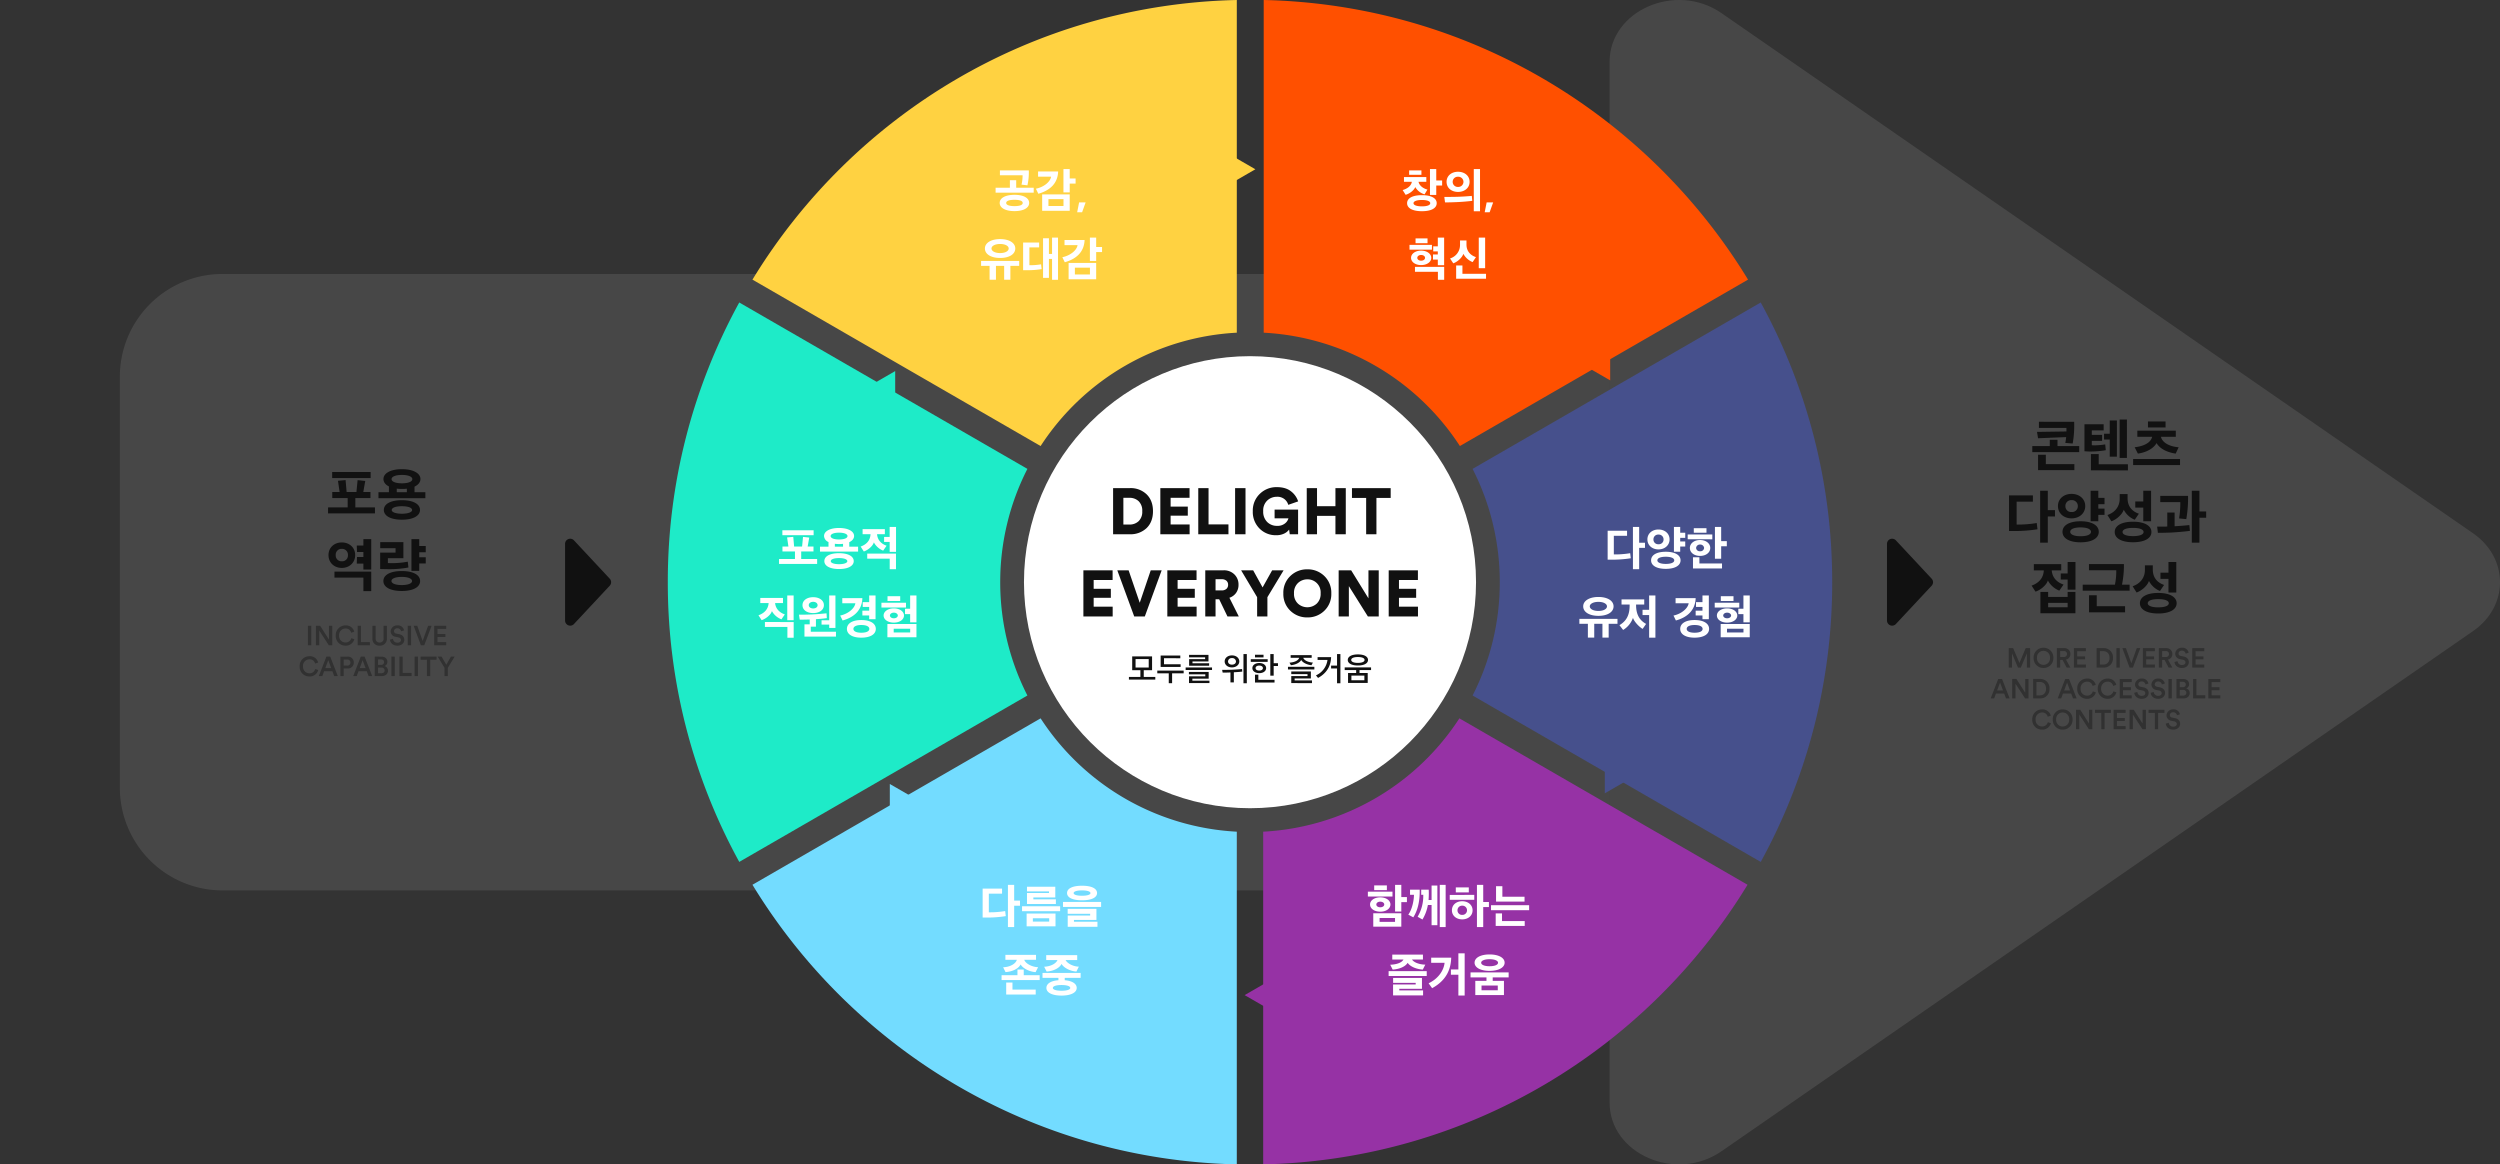 <svg xmlns="http://www.w3.org/2000/svg" xmlns:xlink="http://www.w3.org/1999/xlink" width="1460" height="680" viewBox="0 0 1460 680">
  <rect x="0" y="0" width="1460" height="680" fill="#333333" stroke="none"/>
  <defs>
    <clipPath id="clip-path">
      <rect id="사각형_1222" data-name="사각형 1222" width="1460" height="680" transform="translate(230 225)" fill="red" opacity="0.2"/>
    </clipPath>
  </defs>
  <g id="w_diagram_kr" transform="translate(-230 -225)" clip-path="url(#clip-path)">
    <path id="사각형_1212" data-name="사각형 1212" d="M60,0H870a0,0,0,0,1,0,0V360a0,0,0,0,1,0,0H60A60,60,0,0,1,0,300V60A60,60,0,0,1,60,0Z" transform="translate(300 385)" fill="#bebebe" opacity="0.15"/>
    <path id="패스_1634" data-name="패스 1634" d="M357.3,43.389c14.442-20.868,42.541-20.868,56.984,0L718.147,482.435c18.4,26.592,1.514,65.3-28.492,65.3H81.937c-30.006,0-46.9-38.711-28.492-65.3Z" transform="translate(1717.738 179.204) rotate(90)" fill="#bebebe" opacity="0.15"/>
    <g id="그룹_1332" data-name="그룹 1332" transform="translate(-1.541 -2347.621)">
      <g id="그룹_1331" data-name="그룹 1331" transform="translate(621.54 2572.621)">
        <path id="패스_1575" data-name="패스 1575" d="M-730.441,853.8V659.51c-119.867,2.667-224.431,67.375-282.857,163.3l168.281,97.184A145.72,145.72,0,0,1-730.441,853.8Z" transform="translate(1062.736 -659.51)" fill="#ffd241"/>
        <path id="패스_1576" data-name="패스 1576" d="M-883.593,701.153l17.686,10.214-17.686,10.214Z" transform="translate(1209.045 -612.511)" fill="#ffd241"/>
        <path id="패스_1577" data-name="패스 1577" d="M-842.4,905.852a145.265,145.265,0,0,1,15.879-66.177L-994.8,742.5a338.619,338.619,0,0,0-41.732,163.357A338.632,338.632,0,0,0-994.8,1069.208l168.275-97.182A145.251,145.251,0,0,1-842.4,905.852Z" transform="translate(1036.53 -565.852)" fill="#1eebc8"/>
        <path id="패스_1578" data-name="패스 1578" d="M-982.44,771.531l17.686-10.214v20.428Z" transform="translate(1097.545 -544.608)" fill="#1eebc8"/>
        <path id="패스_1579" data-name="패스 1579" d="M-845.017,856.594-1013.3,953.776c58.426,95.924,162.991,160.634,282.857,163.3V922.784A145.724,145.724,0,0,1-845.017,856.594Z" transform="translate(1062.736 -437.078)" fill="#73dcff"/>
        <path id="패스_1580" data-name="패스 1580" d="M-975.6,895.032V874.6l17.686,10.214Z" transform="translate(1105.256 -416.751)" fill="#73dcff"/>
        <path id="패스_1581" data-name="패스 1581" d="M-873.137,922.784v194.294c119.867-2.667,224.431-67.377,282.857-163.3l-168.279-97.182A145.731,145.731,0,0,1-873.137,922.784Z" transform="translate(1220.839 -437.078)" fill="#9632a5"/>
        <path id="패스_1582" data-name="패스 1582" d="M-860.546,948.154l-17.686-10.214,17.686-10.214Z" transform="translate(1215.093 -356.797)" fill="#9632a5"/>
        <path id="패스_1583" data-name="패스 1583" d="M-799.793,905.852a145.248,145.248,0,0,1-15.877,66.175l168.275,97.182a338.633,338.633,0,0,0,41.732-163.357A338.62,338.62,0,0,0-647.4,742.5l-168.275,97.18A145.263,145.263,0,0,1-799.793,905.852Z" transform="translate(1285.663 -565.852)" fill="#46508c"/>
        <path id="패스_1584" data-name="패스 1584" d="M-761.7,877.775l-17.686,10.214V867.562Z" transform="translate(1326.593 -424.7)" fill="#46508c"/>
        <path id="패스_1585" data-name="패스 1585" d="M-758.559,919.993l168.279-97.184c-58.427-95.924-162.991-160.632-282.857-163.3V853.8A145.727,145.727,0,0,1-758.559,919.993Z" transform="translate(1221.137 -659.51)" fill="#ff5000"/>
        <path id="패스_1586" data-name="패스 1586" d="M-768.536,754.275V774.7l-17.686-10.214Z" transform="translate(1318.881 -552.557)" fill="#ff5000"/>
      </g>
    </g>
    <path id="패스_1639" data-name="패스 1639" d="M-23.062-16.9h7.176v-2.6h-7.176ZM-15.6-2.21c3.146,0,4.862.78,4.862,1.872,0,1.118-1.716,1.846-4.862,1.846S-20.514.78-20.514-.338C-20.514-1.43-18.746-2.21-15.6-2.21Zm11.8-8.45v-2.964H-7.228v-6.63h-3.666v15.08h3.666V-10.66Zm-8.58,2.366c-2.184-.52-4.758-2.158-5.2-4.55h4.55V-15.6H-26.078v2.756h4.6c-.364,2.366-2.626,4.082-5.382,4.836l1.742,2.782c2.418-.7,4.888-2.652,5.642-4.524A9.048,9.048,0,0,0-14.04-5.512ZM-6.968-.338c0-2.886-3.094-4.68-8.632-4.68s-8.658,1.794-8.658,4.68,3.12,4.68,8.658,4.68S-6.968,2.548-6.968-.338ZM-1.2-12.818c0,3.588,2.886,5.9,6.682,5.9,3.822,0,6.76-2.314,6.76-5.9,0-3.536-2.938-5.876-6.76-5.876C1.69-18.694-1.2-16.354-1.2-12.818ZM18.33-20.254H14.69V4.394h3.64ZM13.546-4.6c-1.872.182-4.888.416-8.216.52C2.886-4,.338-4-2.522-4l.416,3.2C.1-.78,3.12-.884,5.824-1.014c2.548-.13,6.136-.442,7.982-.7ZM2.366-12.818a2.952,2.952,0,0,1,3.12-2.964,3,3,0,0,1,3.172,2.964,3.017,3.017,0,0,1-3.172,2.99A2.973,2.973,0,0,1,2.366-12.818ZM21.06,4.966h2.886L26-.78H22.2Zm-23.686,30.9V19.746H-6.318v5.122H-9v2.938h2.678v1.82H-9.126V32.59h2.808v3.276Zm-11.154-4.29c0,.91-.884,1.664-2.288,1.664-1.352,0-2.236-.754-2.236-1.664,0-.884.884-1.664,2.236-1.664C-14.664,29.912-13.78,30.692-13.78,31.576ZM-2.6,44.42V36.854H-19.656v2.86h13.39V44.42Zm-7.54-12.844c0-2.314-2.444-4.212-5.928-4.212-3.458,0-5.876,1.9-5.876,4.212,0,2.366,2.444,4.238,5.876,4.238C-12.584,35.814-10.14,33.942-10.14,31.576Zm.39-4.758V24.01h-13.1v2.808Zm-2.574-3.8V20.24h-6.994v2.782ZM15.964,31.16c-3.094-1.014-5.538-3.354-5.538-7.306V21.436H6.656v2.6a8.183,8.183,0,0,1-5.824,7.9L2.7,34.774c2.34-.754,5.174-3.25,5.9-5.538a10.72,10.72,0,0,0,5.408,4.836ZM21.84,43.8V40.91H8.06V36.048H4.394V43.8Zm-.52-6.162V19.746H17.6V37.634Z" transform="translate(1076 344)" fill="#fff"/>
    <path id="패스_1643" data-name="패스 1643" d="M-42.224-8.788c0-.91.936-1.638,2.314-1.638,1.352,0,2.314.728,2.314,1.638,0,.936-.962,1.638-2.314,1.638C-41.288-7.15-42.224-7.852-42.224-8.788Zm8.242,0c0-2.288-2.418-4.16-5.928-4.16-3.588,0-5.98,1.872-5.98,4.16,0,2.366,2.418,4.212,5.98,4.212C-36.4-4.576-33.982-6.422-33.982-8.788Zm-9.49-8.372h7.41v-2.782h-7.41Zm10.686,3.718V-16.25H-47.164v2.808ZM-31.3,1.352h-9.022V-.884H-31.3Zm3.666,2.834V-3.666h-16.38V4.186Zm3.276-14.326v-2.99h-3.276v-7.124h-3.64v15.6h3.64V-10.14Zm8.346-7.28v2.99h1.2a23.867,23.867,0,0,1-3.3,12.818L-15.288,0a24.777,24.777,0,0,0,3.172-8.476h2.158V3.3h3.38V-19.864h-3.38v8.476h-1.768a46.473,46.473,0,0,0,.1-6.032ZM-1.742,4.394V-20.254H-5.174V4.394Zm-20.8-21.814v2.99h2.288c0,3.458-1.144,8.684-3.3,11.57l2.912,1.586c2.73-4.186,3.9-9.932,3.744-16.146ZM5.174-5.382a2.65,2.65,0,0,1,2.756-2.7,2.679,2.679,0,0,1,2.808,2.7A2.688,2.688,0,0,1,7.93-2.7,2.629,2.629,0,0,1,5.174-5.382Zm-3.25,0c0,3.172,2.6,5.3,6.006,5.3,3.38,0,6.058-2.106,6.058-5.3s-2.678-5.3-6.058-5.3C4.524-10.686,1.924-8.606,1.924-5.382ZM20.2-20.254H16.536V4.394H20.2V-7.254H23.53v-2.99H20.2ZM4.186-15.834h7.592v-2.912H4.186Zm10.79,4.316v-2.86H.65v2.86ZM44.434,3.744V.884H31.174V-3.562H27.482V3.744Zm-.1-14.2v-2.86H31.382v-6.136H27.69v9Zm2.678,5.018V-8.346H24.752v2.912Zm-59.8,38.44v-2.86H-35.048v2.86Zm-.832-6.656c-3.2-.026-6.63-1.17-7.774-2.99H-15V20.5H-32.916v2.86h6.552c-.962,1.794-3.874,2.912-7.748,3.042l1.43,2.834c3.484-.208,7.254-1.482,8.762-3.952,1.638,2.47,5.642,3.77,8.84,3.952Zm-1.3,17.966V41.378H-28.808v-.936h13.234V34.124H-32.422v2.86H-19.24v.962H-32.448v6.37Zm24.284.078V19.746H5.694v9.412H1.326v3.068H5.694V44.394Zm-19.552-22.1v2.99h7.826c-.494,4.732-3.952,9.438-9.334,11.96l2.054,2.86C-1.638,35.71,1.3,29.5,1.508,22.294ZM28.7,41.3h-9.49V38.57H28.7Zm-9.7-16.068c0-1.17,1.872-2.054,4.914-2.054s4.94.884,4.94,2.054c0,1.2-1.872,2.054-4.94,2.054C20.878,27.286,19.006,26.428,19.006,25.232Zm-3.848-.026c0,2.756,3.3,4.784,8.762,4.784,5.434,0,8.788-2.028,8.788-4.784,0-2.782-3.354-4.81-8.788-4.81C18.46,20.4,15.158,22.424,15.158,25.206Zm17.16,18.9V35.814H25.74V33.786h9.308V30.9H12.792v2.886H22.1v2.028H15.574v8.294Z" transform="translate(1076 762)" fill="#fff"/>
    <path id="패스_1638" data-name="패스 1638" d="M-6.968-.494c0-2.834-3.2-4.732-8.554-4.732-5.408,0-8.658,1.9-8.658,4.732,0,2.86,3.25,4.784,8.658,4.784C-10.166,4.29-6.968,2.366-6.968-.494ZM-4.316-6.5V-9.36H-14.534v-4.42h-3.692v4.42h-8.346V-6.5ZM-24.05-19.474v2.834h13.234v.442a22.09,22.09,0,0,1-.624,5.018l3.458.416a34.6,34.6,0,0,0,.806-8.71ZM-10.738-.468c0,1.222-1.846,1.846-4.784,1.846-2.964,0-4.862-.624-4.862-1.846,0-1.248,1.9-1.846,4.862-1.846C-12.584-2.314-10.738-1.716-10.738-.468ZM16.718,4.108V-5.46H.624V4.108ZM-1.768-18.85v3.016H5.85C5.356-12.74,1.508-9.7-3.042-8.788l1.43,2.938c6.968-1.976,11.336-6.162,11.57-13ZM20.15-11.778v-2.99H16.718v-5.486H13.052V-6.63h3.666v-5.148ZM13.078,1.3H4.29v-4h8.788ZM21.06,4.966h2.886L26-.78H22.2Zm-39.988,21.15c0,1.482-1.95,2.678-4.992,2.678-3.094,0-5.044-1.2-5.044-2.678,0-1.43,1.95-2.626,5.044-2.626C-20.878,23.49-18.928,24.686-18.928,26.116Zm-7.436,18.252V36.282h4.784v8.086h3.64V36.282h5.148V33.4H-35.048v2.886h4.966v8.086ZM-15.08,26.116c0-3.25-3.51-5.486-8.84-5.486s-8.892,2.236-8.892,5.486c0,3.328,3.562,5.538,8.892,5.538S-15.08,29.444-15.08,26.116ZM9.88,44.394V19.746H6.4v9.542H4.576V20.162H1.144V43.276H4.576V32.226H6.4V44.394Zm-16.718-18.9h5.694v-2.86H-10.5V38.8h2.678a49.12,49.12,0,0,0,8.138-.65l-.338-2.782a37.714,37.714,0,0,1-6.266.52c-.234,0-.416-.026-.546-.026Zm39,18.616V34.54H16.068v9.568ZM13.676,21.15v3.016h7.618C20.8,27.26,16.952,30.3,12.4,31.212l1.43,2.938c6.968-1.976,11.336-6.162,11.57-13Zm21.918,7.072v-2.99H32.162V19.746H28.5V33.37h3.666V28.222ZM28.522,41.3H19.734v-4h8.788Z" transform="translate(838 344)" fill="#fff"/>
    <path id="패스_1642" data-name="패스 1642" d="M-15.73-20.254h-3.64V4.394h3.64V-8.06h3.406v-2.99H-15.73ZM-30.524-4.212V-15.08H-22.8v-2.964H-34.138v16.9h2.158a71,71,0,0,0,11.362-.832l-.364-2.964a53.065,53.065,0,0,1-8.892.728ZM8.632-9.048V-11.8H-4.524V-12.87H8.294v-6.266H-8.242v2.7H4.628v.962H-8.242v6.422ZM4.732,1.2H-4.81V-.728H4.732ZM8.424,3.978V-3.484H-8.45V3.978Zm2.7-8.84v-2.86H-11.128v2.86Zm4.03-10.608c0,2.522,2.938,4.238,8.762,4.238,5.8,0,8.762-1.716,8.762-4.238s-2.964-4.264-8.762-4.264C18.1-19.734,15.158-17.992,15.158-15.47Zm3.848.026c0-.858,1.586-1.56,4.914-1.56,3.25,0,4.914.7,4.914,1.56,0,.884-1.664,1.56-4.914,1.56C20.592-13.884,19.006-14.56,19.006-15.444ZM32.916,4.264V1.274H19.188V.234h13.13V-6.214h-16.8v2.86h13.13v1.04h-13.1V4.264ZM35.048-7.358V-10.27H12.792v2.912ZM-3.146,43.8v-2.86H-16.718v-4.16h-3.666V43.8Zm2.314-8.424v-2.86H-10.14v-3.3h-3.666v3.3h-9.282v2.86Zm-.91-7.54C-5.122,27.78-9.1,25.8-9.828,23.516h6.864v-2.86H-20.852v2.86h6.682c-.6,2.288-3.926,4.238-8.008,4.368l1.4,2.808c3.588-.156,7.514-1.82,8.814-4.446,1.534,2.548,5.512,4.29,8.762,4.472ZM17.03,39.974c0,1.014-2.054,1.612-5.122,1.612-2.99,0-5.044-.6-5.044-1.612,0-1.118,2.054-1.716,5.044-1.716C14.976,38.258,17.03,38.856,17.03,39.974ZM22.048,27.52c-3.094-.026-6.682-1.768-7.748-3.848h6.786v-2.86H2.99v2.86H9.568c-.884,2.08-3.952,3.744-7.774,3.9.468.91.936,1.872,1.43,2.808,3.562-.182,7.436-1.82,8.71-4.446,1.534,2.548,5.46,4.264,8.684,4.446Zm1.04,6.552v-2.86H.832v2.86h9.282V35.45c-4.446.338-7.02,2.028-7.02,4.5,0,2.678,3.224,4.472,8.84,4.472,5.538,0,8.866-1.794,8.866-4.472,0-2.444-2.574-4.134-6.994-4.5V34.072Z" transform="translate(838 762)" fill="#fff"/>
    <path id="패스_1637" data-name="패스 1637" d="M-14.846-15.444V-18.33H-33.1v2.886Zm2.054,16.77v-2.86H-22.1v-4.42h7.176v-2.86H-18.33l.936-5.252-3.64-.39-.546,5.642h-4.654l-.494-5.668-3.614.338.78,5.33h-3.484v2.86h7.306v4.42h-9.308v2.86ZM0-10.27a16.707,16.707,0,0,0,2.34-.13v1.664H-2.444v-1.69A17.834,17.834,0,0,0,0-10.27ZM4.836-.26c0,1.014-1.924,1.742-4.862,1.742-2.886,0-4.81-.728-4.81-1.742,0-1.118,1.924-1.82,4.81-1.82C2.912-2.08,4.836-1.378,4.836-.26Zm-9.75-14.69c0-1.144,1.872-1.976,4.914-1.976s4.94.832,4.94,1.976c0,1.2-1.872,2-4.94,2C-3.042-12.948-4.914-13.754-4.914-14.95ZM8.58-.312C8.58-3.12,5.356-4.94-.026-4.94S-8.58-3.12-8.58-.312c0,2.782,3.172,4.628,8.606,4.628C5.356,4.316,8.58,2.47,8.58-.312ZM-8.762-14.976a4.007,4.007,0,0,0,2.6,3.51v2.73h-4.966v2.86H11.128v-2.86H5.98v-2.626c1.794-.858,2.808-2.132,2.808-3.614,0-2.7-3.354-4.68-8.788-4.68C-5.46-19.656-8.762-17.68-8.762-14.976ZM33.28-5.694v-14.56H29.562v5.824h-3.25v2.912h3.25v5.824ZM16.458-4.68v2.938h13.13V4.42h3.666v-9.1Zm-2.7-11.336h4.628c-.156,3.536-2.262,5.98-5.772,7.2l1.846,2.886c2.366-.754,5.278-3.146,5.876-5.33a10.544,10.544,0,0,0,5.434,4.836l2-2.886c-2.938-.988-5.3-3.172-5.564-6.708h4.55V-18.98h-13ZM-26.52,34.2V19.746h-3.718V34.2Zm-16.77,1.066v2.86h13.13V44.42h3.666V35.268Zm-2.7-11.076h4.862c-.208,3.484-2.444,5.928-5.928,7.124l1.846,2.86c2.366-.728,5.408-3.12,6.006-5.3a10.641,10.641,0,0,0,5.564,4.81l1.976-2.86c-2.886-.988-5.356-3.146-5.668-6.63h4.6V21.2h-13.26Zm33.462,1.222c0,1.17-1.118,1.924-2.574,1.924s-2.574-.754-2.574-1.924c0-1.144,1.118-1.95,2.574-1.95S-12.532,24.27-12.532,25.414Zm2.314,11.362h4.472v1.95h3.64V19.746h-3.64V34.254h-4.472ZM-8.84,25.414c0-2.73-2.548-4.654-6.266-4.654s-6.24,1.924-6.24,4.68c0,2.73,2.522,4.6,6.24,4.6S-8.84,28.17-8.84,25.414Zm-4.654,12.558V33.6c2.288-.156,4.524-.338,6.37-.624-.078-.936-.1-1.872-.182-2.808a140.549,140.549,0,0,1-16.094.806l.442,2.912c1.612,0,3.666-.026,5.824-.1v2.808H-20.2v7.2H-1.794v-2.86H-16.51V37.972Zm34.97,1.3c0-3.12-3.146-5.174-8.5-5.174C7.722,34.1,4.6,36.152,4.6,39.272s3.12,5.122,8.372,5.122C18.33,44.394,21.476,42.392,21.476,39.272ZM1.9,21.306V24.3H9.542c-.468,3.12-4.394,6.266-8.866,7.176l1.4,2.886c6.942-1.872,11.362-6.266,11.544-13.052ZM21.32,33.63V19.746H17.6v3.9h-3.77v2.808H17.6v2.158H13.624V31.42H17.6v2.21Zm-3.64,5.642c0,1.378-1.664,2.236-4.706,2.236-2.886,0-4.576-.858-4.576-2.236s1.69-2.262,4.576-2.262C16.016,37.01,17.68,37.894,17.68,39.272Zm10.634-16.3h7.41V20.188h-7.41Zm6.006,8.476c0,.884-.962,1.638-2.314,1.638s-2.288-.754-2.288-1.638c0-.858.936-1.664,2.288-1.664S34.32,30.588,34.32,31.446Zm3.614,0c0-2.262-2.418-4.16-5.928-4.16-3.562,0-5.98,1.9-5.98,4.16,0,2.314,2.444,4.16,5.98,4.16C35.516,35.606,37.934,33.76,37.934,31.446Zm1.17-4.654V23.984H24.752v2.808Zm6.11,8.658v-15.7H41.522V27.52h-2.99v3.12h2.99v4.81Zm-3.666,5.9h-9.62V39.194h9.62Zm3.666,2.808V36.412H28.236V44.16Z" transform="translate(720 553)" fill="#fff"/>
    <path id="패스_1640" data-name="패스 1640" d="M-15.73-20.254h-3.64V4.394h3.64V-8.06h3.406v-2.99H-15.73ZM-30.524-4.212V-15.08H-22.8v-2.964H-34.138v16.9h2.158a71,71,0,0,0,11.362-.832l-.364-2.964a53.065,53.065,0,0,1-8.892.728Zm23.14-8.762a2.75,2.75,0,0,1,2.912-2.834,2.8,2.8,0,0,1,2.99,2.834,2.738,2.738,0,0,1-2.99,2.808A2.716,2.716,0,0,1-7.384-12.974ZM-10.92-13c0,3.458,2.782,5.85,6.448,5.85,3.692,0,6.5-2.392,6.5-5.85,0-3.432-2.808-5.772-6.5-5.772C-8.112-18.772-10.92-16.432-10.92-13ZM-.182-2.86c3.172,0,4.94.858,4.94,2.106S2.99,1.326-.182,1.326C-3.276,1.326-5.1.494-5.1-.754-5.1-2.054-3.276-2.86-.182-2.86ZM8.45-.754c0-3.094-3.25-5.018-8.632-5.018s-8.58,1.924-8.58,5.018c0,3.042,3.2,4.966,8.58,4.966S8.45,2.288,8.45-.754Zm2.73-13.13v-2.99H8.242v-3.38H4.576V-5.772H8.242V-8.814H11.18v-2.964H8.242v-2.106Zm6.344,5.9a2.189,2.189,0,0,1,2.314-2,2.224,2.224,0,0,1,2.366,2,2.151,2.151,0,0,1-2.366,1.924A2.116,2.116,0,0,1,17.524-7.982ZM32.656,3.978V1.066H19.448v-3.64H15.7V3.978Zm-.494-24.232h-3.64V-1.69h3.64V-8.97h3.3v-2.99h-3.3Zm-15.99,3.38h7.41v-2.678h-7.41Zm9.62,8.892c0-2.6-2.418-4.654-5.954-4.654-3.562,0-5.954,2.054-5.954,4.654,0,2.626,2.418,4.628,5.954,4.628S25.792-5.356,25.792-7.982Zm1.2-5.07V-15.86H12.61v2.808ZM-34.528,26.116c0,1.482-1.95,2.678-4.992,2.678-3.094,0-5.044-1.2-5.044-2.678,0-1.43,1.95-2.626,5.044-2.626C-36.478,23.49-34.528,24.686-34.528,26.116Zm-7.436,18.252V36.282h4.784v8.086h3.64V36.282h5.148V33.4H-50.648v2.886h4.966v8.086ZM-30.68,26.116c0-3.25-3.51-5.486-8.84-5.486s-8.892,2.236-8.892,5.486c0,3.328,3.562,5.538,8.892,5.538S-30.68,29.444-30.68,26.116ZM-6.24,44.394V19.746H-9.906v8.372h-3.848v3.094h3.848V44.394Zm-5.434-8.034c-3.848-2.08-5.85-5.538-5.85-10.894V25.05h4.758V22.034h-13.26V25.05h4.732v.572c0,5.356-1.742,9-5.954,11.466L-25.09,39.9a13.518,13.518,0,0,0,5.746-7.072c.78,2.392,3.692,5.33,5.642,6.448Zm36.79,2.912c0-3.12-3.146-5.174-8.5-5.174-5.252,0-8.372,2.054-8.372,5.174s3.12,5.122,8.372,5.122C21.97,44.394,25.116,42.392,25.116,39.272ZM5.538,21.306V24.3h7.644c-.468,3.12-4.394,6.266-8.866,7.176l1.4,2.886c6.942-1.872,11.362-6.266,11.544-13.052ZM24.96,33.63V19.746H21.242v3.9h-3.77v2.808h3.77v2.158H17.264V31.42h3.978v2.21Zm-3.64,5.642c0,1.378-1.664,2.236-4.706,2.236-2.886,0-4.576-.858-4.576-2.236s1.69-2.262,4.576-2.262C19.656,37.01,21.32,37.894,21.32,39.272Zm10.634-16.3h7.41V20.188h-7.41Zm6.006,8.476c0,.884-.962,1.638-2.314,1.638s-2.288-.754-2.288-1.638c0-.858.936-1.664,2.288-1.664S37.96,30.588,37.96,31.446Zm3.614,0c0-2.262-2.418-4.16-5.928-4.16-3.562,0-5.98,1.9-5.98,4.16,0,2.314,2.444,4.16,5.98,4.16C39.156,35.606,41.574,33.76,41.574,31.446Zm1.17-4.654V23.984H28.392v2.808Zm6.11,8.658v-15.7H45.162V27.52h-2.99v3.12h2.99v4.81Zm-3.666,5.9h-9.62V39.194h9.62Zm3.666,2.808V36.412H31.876V44.16Z" transform="translate(1203 553)" fill="#fff"/>
    <circle id="타원_19" data-name="타원 19" cx="132" cy="132" r="132" transform="translate(828 433)" fill="#fff"/>
    <g id="그룹_1333" data-name="그룹 1333" transform="translate(-1 -1737)">
      <path id="패스_1644" data-name="패스 1644" d="M-73.948-5.662h3.5a7.6,7.6,0,0,0,5.415-1.976,7.587,7.587,0,0,0,2.109-5.814A7.64,7.64,0,0,0-65.037-19.3a7.6,7.6,0,0,0-5.415-1.976h-3.5ZM-70.224,0h-9.728V-26.942h9.766a13.394,13.394,0,0,1,9.823,3.648q3.705,3.648,3.705,9.842t-3.705,9.823A13.484,13.484,0,0,1-70.224,0Zm34.96,0h-17.1V-26.942H-35.3v5.662H-46.36v5.13h10.032v5.282H-46.36V-5.7h11.1Zm22.686,0H-30.21V-26.942h6v21.2h11.628Zm9.956,0H-8.7V-26.942h6.08Zm30.7,0H23.218l-.38-2.736A7.512,7.512,0,0,1,19.912-.38a10.438,10.438,0,0,1-4.636.95,13.257,13.257,0,0,1-9.709-3.9A13.628,13.628,0,0,1,1.634-13.452,13.437,13.437,0,0,1,5.719-23.579a13.8,13.8,0,0,1,9.937-3.933q5.244,0,8.322,2.47A12.1,12.1,0,0,1,28.12-19.19l-5.776,2.014a6.46,6.46,0,0,0-2.071-3.211,6.62,6.62,0,0,0-4.617-1.5,8.079,8.079,0,0,0-5.529,2.147,7.978,7.978,0,0,0-2.413,6.289,8.38,8.38,0,0,0,2.318,6.289A7.943,7.943,0,0,0,15.808-4.9a6.926,6.926,0,0,0,4.636-1.425A5.611,5.611,0,0,0,22.458-9.31H14.364V-14.4H28.082ZM55.936,0H49.894V-10.716H39.14V0h-6V-26.942h6v10.564H49.894V-26.942h6.042Zm26.22-21.2H73.834V0h-6V-21.2H59.546v-5.738h22.61ZM-80.2,48H-97.3V21.058h17.062V26.72H-91.3v5.13h10.032v5.282H-91.3V42.3h11.1Zm15.808-7.98,6.422-18.962h6.384L-61.427,48h-6.194L-77.5,21.058h6.612ZM-31.179,48h-17.1V21.058h17.062V26.72H-42.275v5.13h10.032v5.282H-42.275V42.3h11.1Zm18.012,0-4.826-10.032h-2.128V48h-6V21.058h10.678A8.593,8.593,0,0,1-9.12,23.452a8.156,8.156,0,0,1,2.413,6.042,8,8,0,0,1-1.406,4.731,7.76,7.76,0,0,1-3.914,2.869L-6.555,48Zm-6.954-15.2h3.534a4.051,4.051,0,0,0,2.812-.893,3.046,3.046,0,0,0,.988-2.375,3.032,3.032,0,0,0-.988-2.394,4.108,4.108,0,0,0-2.812-.874h-3.534ZM4.161,36.752-5.187,21.058h7.03l5.51,9.994,5.586-9.994h6.688L10.165,36.752V48h-6Zm23.864-8.284a7.717,7.717,0,0,0-2.318,6.042,7.684,7.684,0,0,0,2.337,6.042,8.134,8.134,0,0,0,10.887,0,7.717,7.717,0,0,0,2.318-6.042A7.594,7.594,0,0,0,33.5,26.34,7.913,7.913,0,0,0,28.025,28.468Zm-8.55,6.08A13.406,13.406,0,0,1,23.56,24.383,13.868,13.868,0,0,1,33.5,20.488,13.766,13.766,0,0,1,43.415,24.4a13.454,13.454,0,0,1,4.066,10.146,13.392,13.392,0,0,1-4.066,10.127,13.8,13.8,0,0,1-9.918,3.9,13.868,13.868,0,0,1-9.937-3.9A13.36,13.36,0,0,1,19.475,34.548ZM75.183,48H68.837l-11.1-17.708V48H51.775V21.058h7.3L69.179,37.436V21.058h6ZM98.1,48H81V21.058H98.059V26.72H87v5.13H97.033v5.282H87V42.3H98.1Z" transform="translate(961 2274)" fill="#111"/>
      <path id="패스_1641" data-name="패스 1641" d="M-59.148-6.174h-7.686v-4.932h7.686ZM-55.3.882V-.684h-6.75V-4.608h4.86v-8.064H-68.8v8.064h4.788V-.684h-6.7V.882Zm9.81,2.106v-5.76h6.75V-4.356H-54.144v1.584h6.7v5.76ZM-40.518-6.5V-8.064h-9.7v-3.528H-40.7v-1.584H-52.182V-6.5Zm16.65-.72v-1.44h-9.72V-9.72h9.342v-3.852h-11.34v1.44h9.378v1.08H-35.55v3.834Zm.18,10.134v-1.4H-33.66V.342h9.522V-3.6H-35.676v1.422H-26.1v1.152h-9.522V2.916Zm1.512-7.632V-6.192H-37.584v1.476Zm13.986-5c0,1.1-.918,1.872-2.358,1.872-1.368,0-2.286-.774-2.286-1.872a2.057,2.057,0,0,1,2.286-1.944A2.093,2.093,0,0,1-8.19-9.72ZM-9.432,2.538V-3.4c1.764-.09,3.636-.216,4.932-.4l-.144-1.494c-1.584.18-3.42.288-5.778.4-1.944.09-3.852.09-5.85.09l.306,1.62c1.368,0,2.88-.036,4.554-.108V2.538Zm7.578-16.56H-3.816V3.042h1.962Zm-4.392,4.3c0-1.908-1.674-3.528-4.3-3.528-2.574,0-4.248,1.62-4.248,3.528,0,1.872,1.674,3.492,4.248,3.492S-6.246-7.848-6.246-9.72ZM14.328,2.592V1.008H4.878V-2H2.916v4.59Zm-.5-16.614H11.862V-1.4h1.962V-7.038h2.52V-8.676h-2.52ZM2.916-12.06H7.9v-1.566H2.916ZM7.542-5.832c0,.918-.972,1.44-2.124,1.44-1.206,0-2.16-.522-2.16-1.44s.954-1.476,2.16-1.476C6.57-7.308,7.542-6.75,7.542-5.832Zm1.872,0c0-1.764-1.71-2.97-4-2.97C3.1-8.8,1.386-7.6,1.386-5.832c0,1.782,1.728,2.952,4.032,2.952C7.7-2.88,9.414-4.05,9.414-5.832Zm.9-3.636v-1.548H.45v1.548Zm27.27,4.446V-6.606H22.176v1.584Zm-.846-4.032c-2.3-.126-4.968-1.026-5.652-2.79h4.932v-1.548H23.742v1.548h4.986c-.612,1.764-3.042,2.664-5.67,2.826L23.9-7.506C26.622-7.812,29-8.928,29.9-10.566c.972,1.6,3.33,2.754,5.976,3.06ZM36.2,2.934V1.368H26.064V.234H35.55v-4.1H24.1v1.548h9.486V-1.17H24.1v4.1Zm16.6.108V-14.022H50.832v6.75H47.358v1.638h3.474V3.042ZM39.474-12.222v1.62h5.778A11.478,11.478,0,0,1,38.52-1.584L39.744-.09c4.914-2.682,7.488-6.84,7.614-12.132ZM66.8,1.26H59.22V-1.458H66.8Zm.108-11.844c0,1.062-1.512,1.71-3.906,1.71-2.43,0-3.888-.648-3.888-1.71,0-1.08,1.458-1.71,3.888-1.71C65.448-12.294,66.906-11.664,66.906-10.584Zm2.016,0c0-1.926-2.142-3.24-5.922-3.24-3.762,0-5.9,1.314-5.9,3.24s2.142,3.24,5.922,3.24C66.78-7.344,68.922-8.658,68.922-10.584Zm-.18,13.41v-5.8H63.954V-4.662H70.7V-6.246H55.3v1.584h6.7V-2.97H57.258v5.8Z" transform="translate(961 2358)" fill="#111"/>
    </g>
    <g id="그룹_1426" data-name="그룹 1426" transform="translate(17 -1779)">
      <path id="패스_1658" data-name="패스 1658" d="M-44.4,0V-11.344h-2.608L-50.64-2.688l-3.68-8.656h-2.56V0h1.872V-8.32L-51.5,0h1.664L-46.3-8.352V0Zm4-5.68a3.78,3.78,0,0,1,3.792-4.1A3.783,3.783,0,0,1-32.8-5.68a3.783,3.783,0,0,1-3.808,4.1A3.78,3.78,0,0,1-40.4-5.68Zm-1.968,0A5.683,5.683,0,0,0-36.608.24a5.7,5.7,0,0,0,5.776-5.92,5.691,5.691,0,0,0-5.776-5.9A5.679,5.679,0,0,0-42.368-5.68ZM-23.072,0H-20.9l-2.56-4.672A3.2,3.2,0,0,0-20.9-7.9a3.348,3.348,0,0,0-3.552-3.44H-28.8V0h1.936V-4.48h1.408Zm-3.792-6.176V-9.648H-24.8A1.742,1.742,0,0,1-22.848-7.9,1.739,1.739,0,0,1-24.8-6.176ZM-11.84,0V-1.792h-5.088V-4.8h4.608V-6.544h-4.608V-9.552h5.088v-1.792h-7.008V0Zm8.192-1.76V-9.584h2.032c1.968,0,3.584,1.28,3.584,3.936,0,2.624-1.632,3.888-3.6,3.888ZM-1.568,0A5.285,5.285,0,0,0,3.968-5.648a5.3,5.3,0,0,0-5.52-5.7H-5.568V0Zm9.5,0V-11.344H5.984V0ZM14.7-2.512l-3.168-8.832H9.456L13.68,0h1.952L19.92-11.344H17.888ZM28.448,0V-1.792H23.36V-4.8h4.608V-6.544H23.36V-9.552h5.088v-1.792H21.44V0ZM36.48,0h2.176L36.1-4.672A3.2,3.2,0,0,0,38.656-7.9a3.348,3.348,0,0,0-3.552-3.44H30.752V0h1.936V-4.48H34.1ZM32.688-6.176V-9.648h2.064A1.742,1.742,0,0,1,36.7-7.9a1.739,1.739,0,0,1-1.952,1.728ZM48.16-8.688a3.665,3.665,0,0,0-3.968-2.9,3.7,3.7,0,0,0-3.856,3.472,3.222,3.222,0,0,0,2.88,3.184l1.6.336c.976.208,1.52.8,1.52,1.536,0,.88-.7,1.568-2.064,1.568A2.438,2.438,0,0,1,41.68-3.76l-1.792.512C40.064-1.616,41.392.24,44.272.24c2.592,0,4.016-1.68,4.016-3.44,0-1.6-1.072-2.864-3.072-3.264L43.584-6.8a1.47,1.47,0,0,1-1.328-1.456,1.792,1.792,0,0,1,1.952-1.632,2.094,2.094,0,0,1,2.224,1.744ZM57.3,0V-1.792H52.208V-4.8h4.608V-6.544H52.208V-9.552H57.3v-1.792H50.288V0ZM-58.488,18h2.1L-60.808,6.656h-2.224L-67.448,18h2.032l1.056-2.848h4.8ZM-61.96,8.736l1.728,4.64h-3.456ZM-45.352,18V6.656h-1.92V14.7l-5.152-8.048h-2.448V18h1.92V9.408l5.6,8.592Zm4.64-1.76V8.416h2.032c1.968,0,3.584,1.28,3.584,3.936,0,2.624-1.632,3.888-3.6,3.888Zm2.08,1.76A5.285,5.285,0,0,0-33.1,12.352a5.3,5.3,0,0,0-5.52-5.7h-4.016V18Zm19.28,0h2.1L-21.672,6.656H-23.9L-28.312,18h2.032l1.056-2.848h4.8Zm-3.472-9.264,1.728,4.64h-3.456Zm11.648,9.5A5.09,5.09,0,0,0-6.04,14.48L-7.8,13.9a3.386,3.386,0,0,1-3.376,2.5,3.757,3.757,0,0,1-3.76-4.064,3.768,3.768,0,0,1,3.744-4.112A3.147,3.147,0,0,1-7.9,10.7l1.808-.608a4.941,4.941,0,0,0-5.1-3.68,5.683,5.683,0,0,0-5.712,5.92A5.618,5.618,0,0,0-11.176,18.24Zm12,0A5.09,5.09,0,0,0,5.96,14.48L4.2,13.9A3.386,3.386,0,0,1,.824,16.4a3.757,3.757,0,0,1-3.76-4.064A3.768,3.768,0,0,1,.808,8.224,3.147,3.147,0,0,1,4.1,10.7L5.912,10.1a4.941,4.941,0,0,0-5.1-3.68A5.683,5.683,0,0,0-4.9,12.336,5.618,5.618,0,0,0,.824,18.24ZM14.92,18V16.208H9.832V13.2H14.44V11.456H9.832V8.448H14.92V6.656H7.912V18Zm9.76-8.688a3.664,3.664,0,0,0-3.968-2.9,3.7,3.7,0,0,0-3.856,3.472,3.222,3.222,0,0,0,2.88,3.184l1.6.336c.976.208,1.52.8,1.52,1.536,0,.88-.7,1.568-2.064,1.568A2.438,2.438,0,0,1,18.2,14.24l-1.792.512c.176,1.632,1.5,3.488,4.384,3.488,2.592,0,4.016-1.68,4.016-3.44,0-1.6-1.072-2.864-3.072-3.264L20.1,11.2a1.47,1.47,0,0,1-1.328-1.456,1.792,1.792,0,0,1,1.952-1.632,2.094,2.094,0,0,1,2.224,1.744Zm9.584,0a3.665,3.665,0,0,0-3.968-2.9A3.7,3.7,0,0,0,26.44,9.888a3.222,3.222,0,0,0,2.88,3.184l1.6.336c.976.208,1.52.8,1.52,1.536,0,.88-.7,1.568-2.064,1.568a2.438,2.438,0,0,1-2.592-2.272l-1.792.512c.176,1.632,1.5,3.488,4.384,3.488,2.592,0,4.016-1.68,4.016-3.44,0-1.6-1.072-2.864-3.072-3.264L29.688,11.2A1.47,1.47,0,0,1,28.36,9.744a1.792,1.792,0,0,1,1.952-1.632,2.094,2.094,0,0,1,2.224,1.744ZM38.344,18V6.656H36.392V18Zm2.72-11.344V18h4.192c2.112,0,3.52-1.312,3.52-3.136a2.716,2.716,0,0,0-2.032-2.7,2.526,2.526,0,0,0,1.68-2.448c0-1.776-1.28-3.056-3.456-3.056Zm1.9,4.8V8.288h1.7c1.168,0,1.84.624,1.84,1.584a1.584,1.584,0,0,1-1.792,1.584Zm0,4.912v-3.3h2.016a1.632,1.632,0,0,1,1.84,1.664c0,1.008-.752,1.632-1.9,1.632ZM57.9,18V16.176H52.7V6.656h-1.92V18Zm8.768,0V16.208H61.576V13.2h4.608V11.456H61.576V8.448h5.088V6.656H59.656V18ZM-37.44,36.24A5.09,5.09,0,0,0-32.3,32.48l-1.76-.576a3.386,3.386,0,0,1-3.376,2.5,3.757,3.757,0,0,1-3.76-4.064,3.768,3.768,0,0,1,3.744-4.112,3.147,3.147,0,0,1,3.3,2.48l1.808-.608a4.941,4.941,0,0,0-5.1-3.68,5.683,5.683,0,0,0-5.712,5.92A5.618,5.618,0,0,0-37.44,36.24Zm8.24-5.92a3.78,3.78,0,0,1,3.792-4.1,3.783,3.783,0,0,1,3.808,4.1,3.783,3.783,0,0,1-3.808,4.1A3.78,3.78,0,0,1-29.2,30.32Zm-1.968,0a5.683,5.683,0,0,0,5.76,5.92,5.7,5.7,0,0,0,5.776-5.92,5.691,5.691,0,0,0-5.776-5.9A5.679,5.679,0,0,0-31.168,30.32ZM-8.08,36V24.656H-10V32.7l-5.152-8.048H-17.6V36h1.92V27.408L-10.08,36ZM2.784,26.464V24.656h-9.3v1.808h3.68V36h1.92V26.464ZM11.36,36V34.208H6.272V31.2H10.88V29.456H6.272V26.448H11.36V24.656H4.352V36Zm11.824,0V24.656h-1.92V32.7l-5.152-8.048H13.664V36h1.92V27.408L21.184,36Zm10.864-9.536V24.656h-9.3v1.808h3.68V36h1.92V26.464Zm9.024.848a3.664,3.664,0,0,0-3.968-2.9,3.7,3.7,0,0,0-3.856,3.472,3.222,3.222,0,0,0,2.88,3.184l1.6.336c.976.208,1.52.8,1.52,1.536,0,.88-.7,1.568-2.064,1.568a2.438,2.438,0,0,1-2.592-2.272l-1.792.512c.176,1.632,1.5,3.488,4.384,3.488,2.592,0,4.016-1.68,4.016-3.44,0-1.6-1.072-2.864-3.072-3.264L38.5,29.2a1.47,1.47,0,0,1-1.328-1.456,1.792,1.792,0,0,1,1.952-1.632,2.094,2.094,0,0,1,2.224,1.744Z" transform="translate(1443 2393.864)" fill="#111" opacity="0.4"/>
      <path id="패스_1645" data-name="패스 1645" d="M-39.264-23.616v3.584H-23.2c0,.544.032,1.248,0,2.08l-17.184.256.608,3.712,16.416-.672a31.717,31.717,0,0,1-.512,3.392l4.32.352a60.546,60.546,0,0,0,.864-12.7Zm23.52,17.728v-3.52H-28.416v-3.68h-4.512v3.68H-43.136v3.52ZM-18.56,4.64V1.12H-35.232v-5.5h-4.544V4.64ZM-8.384-12.48h6.016v-3.488H-8.384v-2.624h6.912v-3.552h-11.2V-6.4c1.056.064,2.112.16,3.136.16A53.792,53.792,0,0,0-.224-7.008C-.352-8.16-.448-9.248-.544-10.4a39.829,39.829,0,0,1-6.4.544c-.576,0-1.056-.032-1.44-.064ZM12.7,4.768V1.216H-4.352V-4.736H-8.9v9.5Zm-6.432-8V-24.384H2.08v7.744H-1.248v3.392H2.08V-3.232Zm5.856.736V-24.928H7.872V-2.5ZM24.416-20.288H34.688v-3.52H24.416ZM43.136,1.664v-3.52H15.744v3.52Zm-.8-10.4c-4.672-.32-9.5-2.336-10.336-6.112h8.672v-3.584H18.208v3.584h8.64c-.8,3.776-5.536,5.6-10.208,6.112l1.888,3.712c4.64-.64,8.992-2.784,10.912-6.144C31.36-7.776,35.808-5.7,40.608-5.024ZM-34.08,16.672h-4.48V47.008h4.48V31.68h4.192V28H-34.08ZM-52.288,36.416V23.04h9.5V19.392H-56.736v20.8h2.656A87.388,87.388,0,0,0-40.1,39.168l-.448-3.648a65.311,65.311,0,0,1-10.944.9Zm28.48-10.784a3.385,3.385,0,0,1,3.584-3.488,3.447,3.447,0,0,1,3.68,3.488,3.37,3.37,0,0,1-3.68,3.456A3.343,3.343,0,0,1-23.808,25.632ZM-28.16,25.6c0,4.256,3.424,7.2,7.936,7.2,4.544,0,8-2.944,8-7.2,0-4.224-3.456-7.1-8-7.1C-24.7,18.5-28.16,21.376-28.16,25.6Zm13.216,12.48c3.9,0,6.08,1.056,6.08,2.592s-2.176,2.56-6.08,2.56c-3.808,0-6.048-1.024-6.048-2.56C-20.992,39.072-18.752,38.08-14.944,38.08ZM-4.32,40.672c0-3.808-4-6.176-10.624-6.176S-25.5,36.864-25.5,40.672c0,3.744,3.936,6.112,10.56,6.112S-4.32,44.416-4.32,40.672Zm3.36-16.16v-3.68H-4.576v-4.16H-9.088V34.5h4.512V30.752H-.96V27.1H-4.576V24.512ZM15.68,38.368c3.936,0,6.176.9,6.176,2.4,0,1.472-2.24,2.4-6.176,2.4-3.872,0-6.112-.928-6.112-2.4C9.568,39.264,11.808,38.368,15.68,38.368Zm10.752,2.4c0-3.712-4.064-6.016-10.752-6.016s-10.688,2.3-10.688,6.016c0,3.68,4,5.984,10.688,5.984S26.432,44.448,26.432,40.768ZM19.1,30.08c-3.808-1.312-6.592-4.128-6.592-8.992V18.624H7.9v2.72c0,4.448-2.624,7.936-7.168,9.5L3.04,34.5c2.848-.928,6.336-3.936,7.232-6.752A12.39,12.39,0,0,0,16.7,33.6ZM26.24,34.5V16.672H21.664v6.24H16.992v3.616h4.672V34.5ZM58.4,32.448v-3.68H54.464v-12.1H50.016V47.008h4.448V32.448Zm-26.816-12.8v3.68H43.3a57,57,0,0,1-.7,9.5l4.192.416a71.572,71.572,0,0,0,1.024-13.6ZM48.576,36.7c-2.112.256-5.28.512-8.608.7V29.376H35.68v8.192c-1.888.064-3.328.032-5.92.032l.448,3.648c2.272,0,4.448-.064,7.616-.16,3.744-.192,8.288-.608,11.1-.992ZM-22.5,84.7H-33.888v-2.56H-22.5Zm4.576-10.272V58.272H-22.5V64.96h-4.032v3.552H-22.5v5.92ZM-42.24,63.2h5.824c-.224,4.352-2.816,7.36-7.136,8.864l2.272,3.52c2.912-.9,6.5-3.84,7.232-6.528a12.977,12.977,0,0,0,6.688,5.952l2.464-3.552c-3.616-1.216-6.56-3.872-6.88-8.256h5.536V59.52h-16Zm24.288,25.024V75.744H-22.5v2.944H-33.888V75.744H-38.4v12.48Zm7.9-28.736V63.1H5.888A37.914,37.914,0,0,1,5.12,71.52H-13.7v3.52H13.7V71.52H9.248a56.675,56.675,0,0,0,1.12-12.032ZM11.04,87.68V84.1H-5.5V77.7h-4.512V87.68ZM30.4,79.968c3.936,0,6.176.9,6.176,2.4,0,1.472-2.24,2.4-6.176,2.4-3.872,0-6.112-.928-6.112-2.4C24.288,80.864,26.528,79.968,30.4,79.968Zm10.752,2.4c0-3.712-4.064-6.016-10.752-6.016s-10.688,2.3-10.688,6.016c0,3.68,4,5.984,10.688,5.984S41.152,86.048,41.152,82.368ZM33.824,71.68c-3.808-1.312-6.592-4.128-6.592-8.992V60.224H22.624v2.72c0,4.448-2.624,7.936-7.168,9.5l2.3,3.648c2.848-.928,6.336-3.936,7.232-6.752A12.39,12.39,0,0,0,31.424,75.2ZM40.96,76.1V58.272H36.384v6.24H31.712v3.616h4.672V76.1Z" transform="translate(1443 2273.928)" fill="#111"/>
    </g>
    <g id="그룹_1425" data-name="그룹 1425" transform="translate(-31 -1777)">
      <path id="패스_1659" data-name="패스 1659" d="M-38.208,0V-11.344H-40.16V0Zm12.24,0V-11.344h-1.92V-3.3l-5.152-8.048h-2.448V0h1.92V-8.592L-27.968,0Zm7.76.24a5.09,5.09,0,0,0,5.136-3.76l-1.76-.576a3.386,3.386,0,0,1-3.376,2.5,3.757,3.757,0,0,1-3.76-4.064,3.768,3.768,0,0,1,3.744-4.112,3.147,3.147,0,0,1,3.3,2.48L-13.12-7.9a4.941,4.941,0,0,0-5.1-3.68,5.683,5.683,0,0,0-5.712,5.92A5.618,5.618,0,0,0-18.208.24ZM-4,0V-1.824H-9.2v-9.52h-1.92V0ZM1.7.24a3.949,3.949,0,0,0,4.24-4.192v-7.392H4.016v7.28A2.185,2.185,0,0,1,1.7-1.584a2.193,2.193,0,0,1-2.32-2.48v-7.28h-1.9v7.392A3.945,3.945,0,0,0,1.7.24ZM15.984-8.688a3.664,3.664,0,0,0-3.968-2.9A3.7,3.7,0,0,0,8.16-8.112a3.222,3.222,0,0,0,2.88,3.184l1.6.336c.976.208,1.52.8,1.52,1.536,0,.88-.7,1.568-2.064,1.568A2.438,2.438,0,0,1,9.5-3.76l-1.792.512C7.888-1.616,9.216.24,12.1.24c2.592,0,4.016-1.68,4.016-3.44,0-1.6-1.072-2.864-3.072-3.264L11.408-6.8A1.47,1.47,0,0,1,10.08-8.256a1.792,1.792,0,0,1,1.952-1.632,2.094,2.094,0,0,1,2.224,1.744ZM20.064,0V-11.344H18.112V0Zm6.768-2.512-3.168-8.832h-2.08L25.808,0H27.76l4.288-11.344H30.016ZM40.576,0V-1.792H35.488V-4.8H40.1V-6.544H35.488V-9.552h5.088v-1.792H33.568V0ZM-39.28,18.24a5.09,5.09,0,0,0,5.136-3.76L-35.9,13.9a3.386,3.386,0,0,1-3.376,2.5,3.757,3.757,0,0,1-3.76-4.064A3.768,3.768,0,0,1-39.3,8.224,3.147,3.147,0,0,1-36,10.7l1.808-.608a4.941,4.941,0,0,0-5.1-3.68,5.683,5.683,0,0,0-5.712,5.92A5.618,5.618,0,0,0-39.28,18.24ZM-24.832,18h2.1L-27.152,6.656h-2.224L-33.792,18h2.032l1.056-2.848h4.8ZM-28.3,8.736l1.728,4.64h-3.456Zm9.008,3.136V8.352h2a1.733,1.733,0,0,1,1.952,1.776A1.718,1.718,0,0,1-17.3,11.872Zm2.288,1.7a3.379,3.379,0,0,0,3.616-3.456,3.388,3.388,0,0,0-3.616-3.456h-4.208V18h1.92V13.568ZM-4.752,18h2.1L-7.072,6.656H-9.3L-13.712,18h2.032l1.056-2.848h4.8ZM-8.224,8.736l1.728,4.64H-9.952Zm7.088-2.08V18H3.056c2.112,0,3.52-1.312,3.52-3.136a2.716,2.716,0,0,0-2.032-2.7,2.526,2.526,0,0,0,1.68-2.448c0-1.776-1.28-3.056-3.456-3.056Zm1.9,4.8V8.288h1.7c1.168,0,1.84.624,1.84,1.584a1.584,1.584,0,0,1-1.792,1.584Zm0,4.912v-3.3H2.784a1.632,1.632,0,0,1,1.84,1.664c0,1.008-.752,1.632-1.9,1.632ZM10.528,18V6.656H8.576V18Zm9.84,0V16.176h-5.2V6.656h-1.92V18Zm3.712,0V6.656H22.128V18ZM34.944,8.464V6.656h-9.3V8.464h3.68V18h1.92V8.464ZM39.6,13.2V18h1.92V13.2l4-6.544H43.36l-2.736,4.752L37.9,6.656H35.632Z" transform="translate(481 2378.816)" fill="#111" opacity="0.4"/>
      <path id="패스_1660" data-name="패스 1660" d="M-3.552-19.008V-22.56H-26.016v3.552Zm2.528,20.64v-3.52H-12.48v-5.44h8.832v-3.52H-7.84l1.152-6.464-4.48-.48-.672,6.944h-5.728l-.608-6.976-4.448.416.96,6.56h-4.288v3.52h8.992v5.44H-28.416v3.52ZM14.72-12.64a20.563,20.563,0,0,0,2.88-.16v2.048H11.712v-2.08A21.95,21.95,0,0,0,14.72-12.64ZM20.672-.32c0,1.248-2.368,2.144-5.984,2.144-3.552,0-5.92-.9-5.92-2.144,0-1.376,2.368-2.24,5.92-2.24C18.3-2.56,20.672-1.7,20.672-.32Zm-12-18.08c0-1.408,2.3-2.432,6.048-2.432S20.8-19.808,20.8-18.4c0,1.472-2.3,2.464-6.08,2.464C10.976-15.936,8.672-16.928,8.672-18.4ZM25.28-.384c0-3.456-3.968-5.7-10.592-5.7S4.16-3.84,4.16-.384c0,3.424,3.9,5.7,10.592,5.7C21.312,5.312,25.28,3.04,25.28-.384ZM3.936-18.432c0,1.76,1.12,3.3,3.2,4.32v3.36H1.024v3.52H28.416v-3.52H22.08v-3.232c2.208-1.056,3.456-2.624,3.456-4.448,0-3.328-4.128-5.76-10.816-5.76C8-24.192,3.936-21.76,3.936-18.432ZM-23.936,25.984a3.385,3.385,0,0,1,3.552-3.648A3.443,3.443,0,0,1-16.8,25.984,3.383,3.383,0,0,1-20.384,29.6,3.359,3.359,0,0,1-23.936,25.984Zm-4.224,0c0,4.416,3.328,7.488,7.776,7.488,4.416,0,7.808-3.072,7.808-7.488s-3.392-7.392-7.808-7.392S-28.16,21.568-28.16,25.984Zm16.512,4.96h3.872V34.4H-3.2V16.672H-7.776v3.712h-3.872l.128,3.808h3.744V27.1H-11.52Zm-13.024,4.672v3.52h16.9v7.9H-3.2V35.616Zm39.3,3.1c3.872,0,6.016,1.088,6.016,2.4,0,1.344-2.144,2.368-6.016,2.368-3.808,0-6.016-.992-6.016-2.368S10.816,38.72,14.624,38.72ZM28.64,27.232H24.832V24.32H28.64V20.672H24.832v-4H20.288V35.2h4.544V30.88H28.64Zm-10.5,2.592a49.619,49.619,0,0,1-9.5.864c-.768,0-1.472-.032-2.112-.064V27.808h9.056V18.4H2.048v3.552h8.96v2.592H2.016v9.568c1.792.032,3.584.1,5.376.1a59.856,59.856,0,0,0,11.136-.992Zm7.2,11.3c0-3.584-4.032-5.824-10.72-5.824S3.9,37.568,3.9,41.12c0,3.584,4.032,5.824,10.72,5.824S25.344,44.7,25.344,41.12Z" transform="translate(481 2300.192)" fill="#111"/>
    </g>
    <path id="다각형_48" data-name="다각형 48" d="M27.953,1.91a3,3,0,0,1,4.094,0l22.389,20.9A3,3,0,0,1,52.389,28H7.611a3,3,0,0,1-2.047-5.193Z" transform="translate(1360 535) rotate(90)" fill="#111"/>
    <path id="다각형_49" data-name="다각형 49" d="M27.953,1.91a3,3,0,0,1,4.094,0l22.389,20.9A3,3,0,0,1,52.389,28H7.611a3,3,0,0,1-2.047-5.193Z" transform="translate(588 535) rotate(90)" fill="#111"/>
  </g>
</svg>
